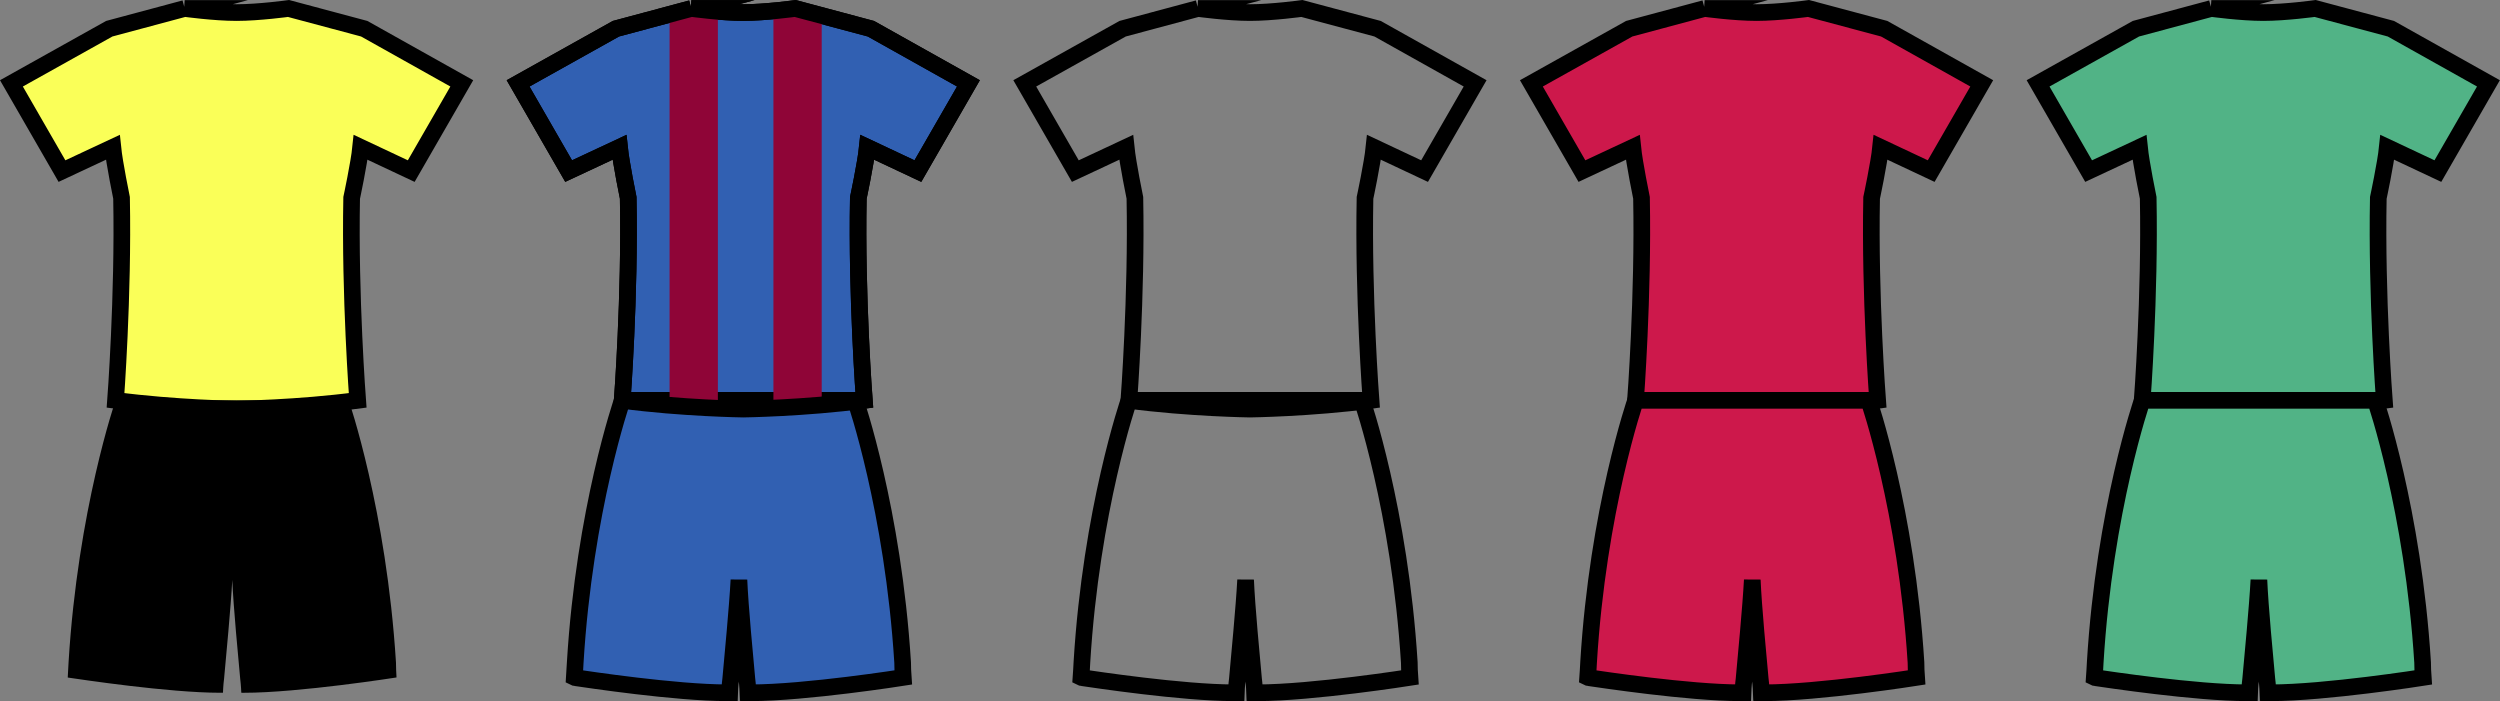 <?xml version="1.0" encoding="UTF-8"?>
<svg id="svg363" width="150.09" height="42.091" fill="none" stroke-linecap="square" stroke-miterlimit="10" version="1.1" viewBox="0 0 150.09 42.091" xmlns="http://www.w3.org/2000/svg">
 <rect x="0" y="0" width="150.09" height="42.091" fill="#808080" stroke="none"/>
 <clipPath id="g1f1130f6aa8_0_6014.0">
  <path id="path2" d="m0 0h960v540h-960z"/>
 </clipPath>
 <path id="path2191" d="m41.506 0.509-4.528 1.215-5.874 3.281 3.035 5.267 3.051-1.428c0.099 0.968 0.525 3.035 0.525 3.035 0.115 5.89-0.36 12.157-0.36 12.157 3.609 0.476 7.268 0.525 7.268 0.525s3.674-0.049 7.267-0.525c0 0-0.476-6.268-0.36-12.157 0 0 0.443-2.067 0.541-3.035l3.035 1.428 3.035-5.267-5.857-3.281-4.544-1.215s-1.788 0.246-3.117 0.246c-1.33 0-3.118-0.246-3.118-0.246z" fill="#3160b2" fill-rule="evenodd" stroke="#000"/>
 <path id="path2183" d="m11.088 0.509-4.528 1.215-5.874 3.281 3.035 5.267 3.051-1.428c0.099 0.968 0.525 3.035 0.525 3.035 0.115 5.89-0.36 12.157-0.36 12.157 3.609 0.476 7.268 0.525 7.268 0.525s3.675-0.049 7.267-0.525c0 0-0.476-6.268-0.36-12.157 0 0 0.443-2.067 0.541-3.035l3.035 1.428 3.035-5.267-5.857-3.281-4.544-1.215s-1.788 0.246-3.117 0.246c-1.33 0-3.118-0.246-3.118-0.246z" fill="#faff58" fill-rule="evenodd" stroke="#000"/>
 <path id="path2187" d="m6.938 24.036s-2.265 6.546-2.822 15.734c-0.016 0.213-0.032 0.689-0.049 0.902 0 0 0.033 0.017 0.083 0.017 0.672 0.098 5.988 0.902 9.072 0.902h0.164s0.016-0.476 0.066-0.836c0.115-1.28 0.41-4.332 0.493-5.939 0.066 1.607 0.36 4.659 0.476 5.939 0.048 0.36 0.066 0.836 0.066 0.836 0.056 1e-3 0.111 1e-3 0.168 1e-3 3.301 0 9.151-0.92 9.151-0.92-0.017-0.213-0.033-0.689-0.033-0.902-0.575-9.188-2.838-15.734-2.838-15.734z" fill="#000" fill-rule="evenodd"/>
 <path id="path2195" d="m37.356 24.036s-2.265 6.546-2.822 15.734c-0.016 0.213-0.032 0.689-0.049 0.902 0 0 0.033 0.017 0.083 0.017 0.672 0.098 5.988 0.902 9.072 0.902h0.164s0.016-0.476 0.066-0.836c0.115-1.28 0.41-4.332 0.493-5.939 0.066 1.607 0.36 4.659 0.476 5.939 0.049 0.36 0.066 0.836 0.066 0.836 0.056 1e-3 0.111 1e-3 0.168 1e-3 3.301 0 9.151-0.92 9.151-0.92-0.017-0.213-0.033-0.689-0.033-0.902-0.575-9.188-2.838-15.734-2.838-15.734z" fill="#3160b2" fill-rule="evenodd" stroke="#000"/>
 <path id="path2199" d="m71.925 0.509-4.528 1.215-5.874 3.281 3.035 5.267 3.051-1.428c0.099 0.968 0.525 3.035 0.525 3.035 0.115 5.89-0.36 12.157-0.36 12.157 3.609 0.476 7.268 0.525 7.268 0.525s3.674-0.049 7.267-0.525c0 0-0.476-6.268-0.36-12.157 0 0 0.443-2.067 0.541-3.035l3.035 1.428 3.035-5.267-5.857-3.281-4.544-1.215s-1.788 0.246-3.117 0.246c-1.33 0-3.118-0.246-3.118-0.246z" fill="#faff58" fill-opacity="0" fill-rule="evenodd" stroke="#000"/>
 <path id="path2203" d="m67.775 24.036s-2.265 6.546-2.822 15.734c-0.016 0.213-0.032 0.689-0.05 0.902 0 0 0.033 0.017 0.083 0.017 0.672 0.098 5.988 0.902 9.072 0.902h0.164s0.016-0.476 0.066-0.836c0.115-1.28 0.41-4.332 0.493-5.939 0.066 1.607 0.36 4.659 0.476 5.939 0.049 0.36 0.066 0.836 0.066 0.836 0.056 1e-3 0.111 1e-3 0.168 1e-3 3.301 0 9.151-0.92 9.151-0.92-0.017-0.213-0.033-0.689-0.033-0.902-0.575-9.188-2.838-15.734-2.838-15.734z" fill="#000" fill-opacity="0" fill-rule="evenodd" stroke="#000"/>
 <path id="path2207" d="m102.34 0.509-4.528 1.215-5.874 3.281 3.035 5.267 3.051-1.428c0.099 0.968 0.525 3.035 0.525 3.035 0.115 5.89-0.36 12.157-0.36 12.157 3.609 0.476 7.268 0.525 7.268 0.525s3.674-0.049 7.267-0.525c0 0-0.476-6.268-0.36-12.157 0 0 0.443-2.067 0.541-3.035l3.035 1.428 3.035-5.267-5.857-3.281-4.544-1.215s-1.788 0.246-3.117 0.246c-1.33 0-3.118-0.246-3.118-0.246z" fill="#cd184b" fill-rule="evenodd" stroke="#000"/>
 <path id="path2211" d="m98.194 24.036s-2.265 6.546-2.822 15.734c-0.016 0.213-0.032 0.689-0.05 0.902 0 0 0.033 0.017 0.083 0.017 0.672 0.098 5.988 0.902 9.072 0.902h0.164s0.016-0.476 0.066-0.836c0.115-1.28 0.41-4.332 0.493-5.939 0.066 1.607 0.36 4.659 0.476 5.939 0.049 0.36 0.066 0.836 0.066 0.836 0.056 1e-3 0.111 1e-3 0.168 1e-3 3.301 0 9.151-0.92 9.151-0.92-0.017-0.213-0.033-0.689-0.033-0.902-0.575-9.188-2.838-15.734-2.838-15.734z" fill="#cd184b" fill-rule="evenodd" stroke="#000"/>
 <path id="path2215" d="m132.76 0.509-4.528 1.215-5.874 3.281 3.035 5.267 3.051-1.428c0.099 0.968 0.525 3.035 0.525 3.035 0.115 5.89-0.36 12.157-0.36 12.157 3.609 0.476 7.268 0.525 7.268 0.525s3.675-0.049 7.267-0.525c0 0-0.476-6.268-0.36-12.157 0 0 0.443-2.067 0.541-3.035l3.035 1.428 3.035-5.267-5.857-3.281-4.544-1.215s-1.788 0.246-3.117 0.246c-1.33 0-3.118-0.246-3.118-0.246z" fill="#51b386" fill-rule="evenodd" stroke="#000"/>
 <path id="path2219" d="m128.61 24.036s-2.265 6.546-2.822 15.734c-0.016 0.213-0.032 0.689-0.05 0.902 0 0 0.033 0.017 0.083 0.017 0.672 0.098 5.988 0.902 9.072 0.902h0.164s0.016-0.476 0.066-0.836c0.115-1.28 0.41-4.332 0.493-5.939 0.066 1.607 0.36 4.659 0.476 5.939 0.049 0.36 0.066 0.836 0.066 0.836 0.056 1e-3 0.111 1e-3 0.168 1e-3 3.301 0 9.151-0.92 9.151-0.92-0.017-0.213-0.033-0.689-0.033-0.902-0.575-9.188-2.838-15.734-2.838-15.734z" fill="#51b386" fill-rule="evenodd" stroke="#000"/>
 <path id="path984447" d="m40.198 1.007v23.043h2.9v-23.331l-1.372-0.211z" fill="#8f0537"/>
 <path id="path984449" d="m49.333 1.007v23.043h-2.9v-23.331l1.372-0.211z" fill="#8f0537"/>
 <path id="path2191-2" d="m41.506 0.509-4.528 1.215-5.874 3.281 3.035 5.267 3.051-1.428c0.099 0.968 0.525 3.035 0.525 3.035 0.115 5.89-0.36 12.157-0.36 12.157 3.609 0.476 7.268 0.525 7.268 0.525s3.674-0.049 7.267-0.525c0 0-0.476-6.268-0.36-12.157 0 0 0.443-2.067 0.541-3.035l3.035 1.428 3.035-5.267-5.857-3.281-4.544-1.215s-1.788 0.246-3.117 0.246c-1.33 0-3.118-0.246-3.118-0.246z" fill="none" fill-rule="evenodd" stroke="#000"/>
</svg>
